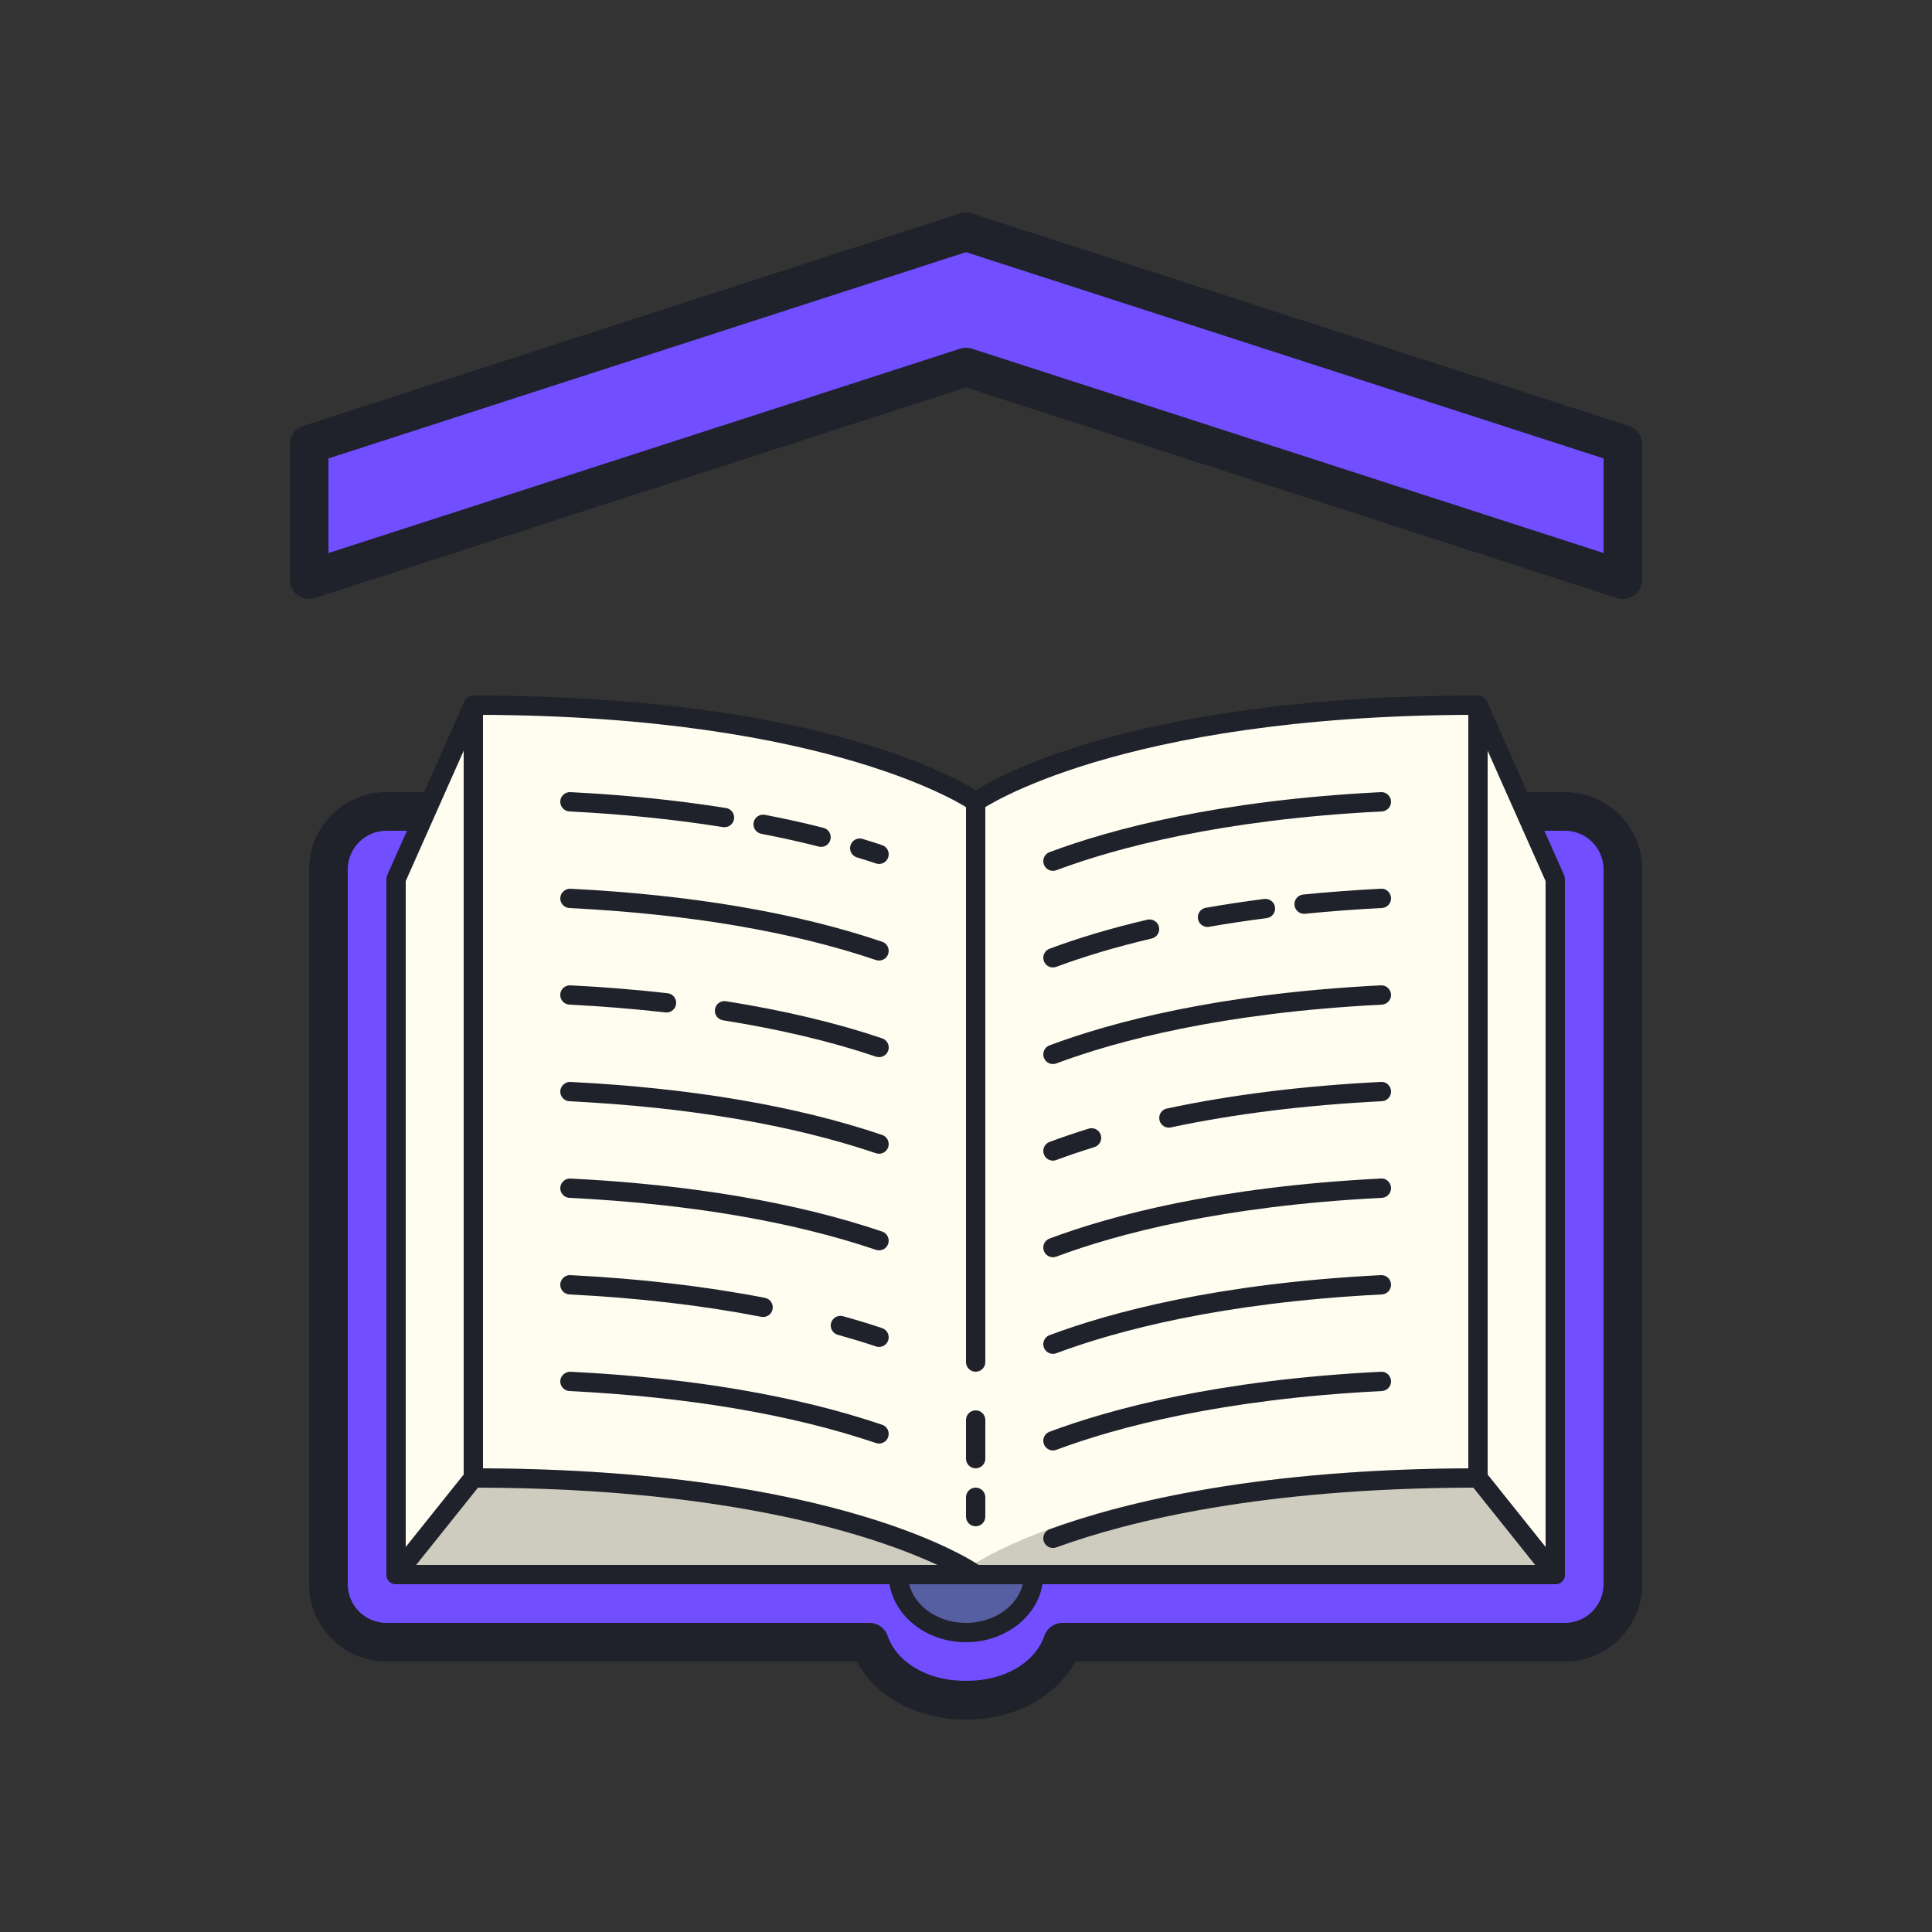 <svg xmlns="http://www.w3.org/2000/svg" xmlns:xlink="http://www.w3.org/1999/xlink" viewBox="0,0,256,256" width="100px" height="100px" fill-rule="nonzero"><rect x="0" y="0" width="256" height="256" fill="#333333" stroke="none"/><g fill="none" fill-rule="nonzero" stroke="none" stroke-width="1" stroke-linecap="butt" stroke-linejoin="miter" stroke-miterlimit="10" stroke-dasharray="" stroke-dashoffset="0" font-family="none" font-weight="none" font-size="none" text-anchor="none" style="mix-blend-mode: normal"><g transform="scale(2.56,2.56)"><path d="M16,30v-7l34,-11l34,11v7l-34,-11z" fill="#714eff"></path><path d="M84,31c-0.104,0 -0.207,-0.016 -0.308,-0.048l-33.692,-10.901l-33.692,10.9c-0.303,0.097 -0.637,0.045 -0.896,-0.143c-0.259,-0.187 -0.412,-0.488 -0.412,-0.808v-7c0,-0.434 0.28,-0.818 0.692,-0.952l34,-11c0.199,-0.064 0.416,-0.064 0.615,0l34,11c0.413,0.134 0.693,0.518 0.693,0.952v7c0,0.32 -0.153,0.621 -0.412,0.809c-0.173,0.126 -0.379,0.191 -0.588,0.191zM50,18c0.104,0 0.208,0.016 0.308,0.048l32.692,10.577v-4.898l-33,-10.676l-33,10.677v4.898l32.692,-10.577c0.1,-0.033 0.204,-0.049 0.308,-0.049z" fill="#1f212b"></path><path d="M22,42h-2c-1.657,0 -3,1.343 -3,3v37c0,1.657 1.343,3 3,3h25c0.5,1.5 2.239,3 5,3c2.761,0 4.5,-1.5 5,-3h26c1.657,0 3,-1.343 3,-3v-37c0,-1.657 -1.343,-3 -3,-3h-2" fill="#714eff"></path><path d="M50,89c-2.854,0 -4.801,-1.417 -5.652,-3h-24.348c-2.206,0 -4,-1.794 -4,-4v-37c0,-2.206 1.794,-4 4,-4h2v2h-2c-1.103,0 -2,0.897 -2,2v37c0,1.103 0.897,2 2,2h25c0.431,0 0.813,0.275 0.949,0.684c0.384,1.153 1.786,2.316 4.051,2.316c2.265,0 3.667,-1.163 4.051,-2.316c0.137,-0.409 0.518,-0.684 0.949,-0.684h26c1.103,0 2,-0.897 2,-2v-37c0,-1.103 -0.897,-2 -2,-2h-2v-2h2c2.206,0 4,1.794 4,4v37c0,2.206 -1.794,4 -4,4h-25.348c-0.851,1.583 -2.798,3 -5.652,3z" fill="#1f212b"></path><path d="M53.5,81.5c0,1.657 -1.567,3 -3.5,3c-1.933,0 -3.5,-1.343 -3.5,-3" fill="#565fa1"></path><path d="M50,85c-2.206,0 -4,-1.57 -4,-3.5c0,-0.276 0.224,-0.5 0.5,-0.5c0.276,0 0.5,0.224 0.5,0.5c0,1.378 1.346,2.5 3,2.5c1.654,0 3,-1.122 3,-2.5c0,-0.276 0.224,-0.5 0.5,-0.5c0.276,0 0.5,0.224 0.5,0.5c0,1.93 -1.794,3.5 -4,3.5z" fill="#1f212b"></path><path d="M80.5,81.5h-60v-36l4,-9c19,0 26,5 26,5c0,0 7,-5 26,-5l4,9z" fill="#fefdef"></path><path d="M76.891,76.188c-0.096,-0.119 -0.239,-0.188 -0.391,-0.188c-17.066,0 -24.485,3.965 -26,4.903c-1.515,-0.938 -8.934,-4.903 -26,-4.903c-0.152,0 -0.295,0.069 -0.391,0.188l-4,5l0.781,0.625l0.25,-0.313h28.38c0.452,0.245 0.678,0.399 0.69,0.407c0.087,0.062 0.188,0.093 0.29,0.093c0.102,0 0.203,-0.031 0.29,-0.092c0.012,-0.008 0.238,-0.162 0.69,-0.407h28.38l0.25,0.313l0.781,-0.625z" fill="#ceccbe"></path><path d="M80.5,82h-60c-0.276,0 -0.5,-0.224 -0.5,-0.5v-36c0,-0.07 0.015,-0.139 0.043,-0.203l4,-9c0.081,-0.181 0.259,-0.297 0.457,-0.297c17.066,0 24.485,3.965 26,4.903c1.515,-0.938 8.934,-4.903 26,-4.903c0.198,0 0.376,0.116 0.457,0.297l4,9c0.028,0.064 0.043,0.133 0.043,0.203v36c0,0.276 -0.224,0.5 -0.5,0.5zM21,81h59v-35.394l-3.825,-8.606c-18.324,0.056 -25.316,4.858 -25.385,4.907c-0.174,0.123 -0.406,0.123 -0.58,0c-0.069,-0.048 -7.061,-4.851 -25.385,-4.907l-3.825,8.606z" fill="#1f212b"></path><path d="M45.5,74.717c-0.053,0 -0.107,-0.008 -0.16,-0.026c-4.363,-1.476 -9.701,-2.382 -15.865,-2.691c-0.276,-0.014 -0.488,-0.249 -0.475,-0.524c0.014,-0.276 0.264,-0.481 0.524,-0.475c6.257,0.315 11.686,1.238 16.135,2.743c0.262,0.088 0.402,0.372 0.313,0.634c-0.069,0.208 -0.264,0.339 -0.472,0.339z" fill="#1f212b"></path><path d="M54.5,75.074c-0.203,0 -0.393,-0.124 -0.468,-0.325c-0.097,-0.258 0.035,-0.546 0.293,-0.643c3.164,-1.183 8.708,-2.681 17.15,-3.105c0.268,-0.026 0.51,0.199 0.524,0.475c0.014,0.275 -0.199,0.51 -0.475,0.524c-8.313,0.417 -13.752,1.885 -16.85,3.043c-0.057,0.021 -0.116,0.031 -0.174,0.031z" fill="#1f212b"></path><path d="M54.5,70.074c-0.203,0 -0.393,-0.124 -0.468,-0.325c-0.097,-0.258 0.035,-0.546 0.293,-0.643c3.164,-1.183 8.708,-2.681 17.15,-3.105c0.268,-0.02 0.51,0.198 0.524,0.475c0.014,0.275 -0.199,0.51 -0.475,0.524c-8.313,0.417 -13.752,1.885 -16.85,3.043c-0.057,0.021 -0.116,0.031 -0.174,0.031z" fill="#1f212b"></path><path d="M45.5,64.717c-0.053,0 -0.107,-0.008 -0.16,-0.026c-4.363,-1.476 -9.701,-2.382 -15.865,-2.691c-0.276,-0.014 -0.488,-0.249 -0.475,-0.524c0.014,-0.276 0.264,-0.492 0.524,-0.475c6.257,0.315 11.686,1.238 16.135,2.743c0.262,0.088 0.402,0.372 0.313,0.634c-0.069,0.208 -0.264,0.339 -0.472,0.339z" fill="#1f212b"></path><path d="M54.5,65.074c-0.203,0 -0.393,-0.124 -0.468,-0.325c-0.097,-0.258 0.035,-0.546 0.293,-0.643c3.164,-1.183 8.708,-2.681 17.15,-3.105c0.268,-0.029 0.51,0.199 0.524,0.475c0.014,0.275 -0.199,0.51 -0.475,0.524c-8.313,0.417 -13.752,1.885 -16.85,3.043c-0.057,0.021 -0.116,0.031 -0.174,0.031z" fill="#1f212b"></path><path d="M45.5,59.717c-0.053,0 -0.107,-0.008 -0.16,-0.026c-4.363,-1.476 -9.701,-2.382 -15.865,-2.691c-0.276,-0.014 -0.488,-0.249 -0.475,-0.524c0.014,-0.276 0.264,-0.489 0.524,-0.475c6.257,0.315 11.686,1.238 16.135,2.743c0.262,0.088 0.402,0.372 0.313,0.634c-0.069,0.208 -0.264,0.339 -0.472,0.339z" fill="#1f212b"></path><path d="M54.5,55.074c-0.203,0 -0.393,-0.124 -0.468,-0.325c-0.097,-0.258 0.035,-0.546 0.293,-0.643c3.164,-1.183 8.708,-2.681 17.15,-3.105c0.268,-0.016 0.51,0.198 0.524,0.475c0.014,0.275 -0.199,0.51 -0.475,0.524c-8.313,0.417 -13.752,1.885 -16.85,3.043c-0.057,0.021 -0.116,0.031 -0.174,0.031z" fill="#1f212b"></path><path d="M45.5,49.717c-0.053,0 -0.107,-0.008 -0.16,-0.026c-4.363,-1.476 -9.701,-2.382 -15.865,-2.691c-0.276,-0.014 -0.488,-0.249 -0.475,-0.524c0.014,-0.276 0.264,-0.485 0.524,-0.475c6.257,0.315 11.686,1.238 16.135,2.743c0.262,0.088 0.402,0.372 0.313,0.634c-0.069,0.208 -0.264,0.339 -0.472,0.339z" fill="#1f212b"></path><path d="M54.5,45.074c-0.203,0 -0.393,-0.124 -0.468,-0.325c-0.097,-0.258 0.035,-0.546 0.293,-0.643c3.164,-1.183 8.708,-2.681 17.15,-3.105c0.268,-0.019 0.51,0.198 0.524,0.475c0.014,0.275 -0.199,0.51 -0.475,0.524c-8.313,0.417 -13.752,1.885 -16.85,3.043c-0.057,0.021 -0.116,0.031 -0.174,0.031z" fill="#1f212b"></path><path d="M50.5,82h-30c-0.192,0 -0.367,-0.11 -0.451,-0.283c-0.083,-0.173 -0.06,-0.379 0.06,-0.529l4,-5c0.096,-0.119 0.239,-0.188 0.391,-0.188c18.942,0 26,4.885 26.291,5.093c0.177,0.126 0.252,0.353 0.186,0.56c-0.067,0.206 -0.26,0.347 -0.477,0.347zM21.541,81h26.98c-3.041,-1.41 -10.399,-3.969 -23.78,-4z" fill="#1f212b"></path><path d="M80.5,82c-0.147,0 -0.292,-0.064 -0.391,-0.188l-3.849,-4.812c-10.864,0.024 -17.732,1.692 -21.589,3.093c-0.26,0.094 -0.546,-0.039 -0.641,-0.299c-0.095,-0.26 0.04,-0.546 0.299,-0.641c3.962,-1.438 11.023,-3.153 22.171,-3.153c0.152,0 0.295,0.069 0.391,0.188l4,5c0.172,0.216 0.137,0.53 -0.078,0.703c-0.093,0.073 -0.203,0.109 -0.313,0.109z" fill="#1f212b"></path><rect x="24" y="36.5" width="1" height="40.5" fill="#1f212b"></rect><rect x="76" y="36.5" width="1" height="40.5" fill="#1f212b"></rect><path d="M50.5,71c-0.276,0 -0.5,-0.224 -0.5,-0.5v-29c0,-0.276 0.224,-0.5 0.5,-0.5c0.276,0 0.5,0.224 0.5,0.5v29c0,0.276 -0.224,0.5 -0.5,0.5z" fill="#1f212b"></path><path d="M50.5,76c-0.276,0 -0.5,-0.224 -0.5,-0.5v-2c0,-0.276 0.224,-0.5 0.5,-0.5c0.276,0 0.5,0.224 0.5,0.5v2c0,0.276 -0.224,0.5 -0.5,0.5z" fill="#1f212b"></path><path d="M50.5,79c-0.276,0 -0.5,-0.224 -0.5,-0.5v-1c0,-0.276 0.224,-0.5 0.5,-0.5c0.276,0 0.5,0.224 0.5,0.5v1c0,0.276 -0.224,0.5 -0.5,0.5z" fill="#1f212b"></path><path d="M60.5,58.366c-0.231,0 -0.438,-0.161 -0.488,-0.396c-0.058,-0.27 0.114,-0.536 0.384,-0.593c3.336,-0.712 7.064,-1.175 11.08,-1.377c0.268,-0.022 0.51,0.198 0.524,0.475c0.014,0.275 -0.199,0.51 -0.475,0.524c-3.962,0.199 -7.636,0.655 -10.92,1.355c-0.036,0.009 -0.071,0.012 -0.105,0.012z" fill="#1f212b"></path><path d="M54.5,60.074c-0.203,0 -0.394,-0.124 -0.468,-0.325c-0.097,-0.259 0.035,-0.546 0.293,-0.643c0.602,-0.225 1.278,-0.457 2.027,-0.688c0.263,-0.081 0.543,0.066 0.625,0.33c0.082,0.264 -0.066,0.543 -0.33,0.625c-0.729,0.226 -1.387,0.451 -1.973,0.669c-0.057,0.022 -0.116,0.032 -0.174,0.032z" fill="#1f212b"></path><path d="M67.5,47.299c-0.254,0 -0.472,-0.192 -0.497,-0.451c-0.027,-0.275 0.173,-0.52 0.448,-0.547c1.351,-0.134 2.667,-0.232 4.024,-0.301c0.268,-0.025 0.51,0.199 0.524,0.475c0.014,0.275 -0.199,0.51 -0.475,0.524c-1.341,0.067 -2.641,0.165 -3.976,0.297c-0.015,0.002 -0.032,0.003 -0.048,0.003z" fill="#1f212b"></path><path d="M62.5,47.978c-0.238,0 -0.449,-0.171 -0.492,-0.413c-0.048,-0.272 0.133,-0.531 0.405,-0.579c0.964,-0.17 1.981,-0.323 3.023,-0.457c0.277,-0.029 0.525,0.159 0.56,0.433c0.035,0.274 -0.159,0.524 -0.433,0.56c-1.027,0.131 -2.029,0.282 -2.977,0.449c-0.028,0.005 -0.058,0.007 -0.086,0.007z" fill="#1f212b"></path><path d="M54.5,50.074c-0.203,0 -0.393,-0.124 -0.468,-0.325c-0.097,-0.258 0.035,-0.546 0.293,-0.643c1.517,-0.567 3.22,-1.073 5.061,-1.503c0.268,-0.062 0.538,0.104 0.601,0.373c0.063,0.269 -0.104,0.538 -0.373,0.601c-1.8,0.421 -3.461,0.915 -4.939,1.466c-0.058,0.021 -0.117,0.031 -0.175,0.031z" fill="#1f212b"></path><path d="M45.5,69.717c-0.053,0 -0.107,-0.008 -0.16,-0.026c-0.593,-0.201 -1.265,-0.402 -1.976,-0.602c-0.266,-0.075 -0.42,-0.351 -0.346,-0.617c0.075,-0.266 0.353,-0.42 0.617,-0.346c0.729,0.205 1.417,0.412 2.024,0.618c0.262,0.088 0.402,0.373 0.313,0.634c-0.069,0.208 -0.264,0.339 -0.472,0.339z" fill="#1f212b"></path><path d="M39.5,68.167c-0.032,0 -0.063,-0.003 -0.096,-0.009c-3.04,-0.59 -6.381,-0.98 -9.93,-1.158c-0.276,-0.014 -0.488,-0.249 -0.475,-0.524c0.014,-0.277 0.264,-0.494 0.524,-0.475c3.596,0.181 6.984,0.577 10.07,1.176c0.271,0.053 0.448,0.315 0.396,0.586c-0.045,0.238 -0.254,0.404 -0.489,0.404z" fill="#1f212b"></path><path d="M45.5,54.717c-0.053,0 -0.107,-0.008 -0.16,-0.026c-2.302,-0.779 -4.966,-1.412 -7.918,-1.881c-0.272,-0.043 -0.458,-0.299 -0.415,-0.572c0.043,-0.272 0.294,-0.46 0.572,-0.415c3.008,0.478 5.727,1.125 8.082,1.921c0.262,0.088 0.402,0.373 0.313,0.634c-0.071,0.208 -0.266,0.339 -0.474,0.339z" fill="#1f212b"></path><path d="M34.5,52.406c-0.019,0 -0.038,-0.001 -0.057,-0.003c-1.621,-0.184 -3.293,-0.319 -4.969,-0.403c-0.276,-0.014 -0.488,-0.249 -0.475,-0.524c0.013,-0.275 0.246,-0.487 0.524,-0.475c1.697,0.085 3.39,0.223 5.031,0.408c0.274,0.031 0.472,0.279 0.441,0.553c-0.027,0.255 -0.244,0.444 -0.495,0.444z" fill="#1f212b"></path><path d="M45.5,44.717c-0.053,0 -0.107,-0.008 -0.16,-0.026c-0.308,-0.104 -0.648,-0.209 -0.987,-0.313c-0.264,-0.082 -0.412,-0.361 -0.331,-0.625c0.081,-0.264 0.358,-0.414 0.625,-0.331c0.348,0.107 0.697,0.215 1.013,0.322c0.262,0.088 0.402,0.372 0.313,0.634c-0.07,0.208 -0.265,0.339 -0.473,0.339z" fill="#1f212b"></path><path d="M37.5,42.816c-0.026,0 -0.052,-0.002 -0.079,-0.006c-2.506,-0.398 -5.18,-0.671 -7.946,-0.81c-0.276,-0.014 -0.488,-0.249 -0.475,-0.524c0.014,-0.276 0.246,-0.49 0.524,-0.475c2.803,0.141 5.512,0.417 8.054,0.822c0.272,0.043 0.458,0.299 0.415,0.572c-0.038,0.246 -0.251,0.421 -0.493,0.421z" fill="#1f212b"></path><path d="M42.5,43.834c-0.042,0 -0.083,-0.005 -0.125,-0.016c-0.895,-0.23 -1.895,-0.452 -2.971,-0.661c-0.271,-0.052 -0.448,-0.315 -0.396,-0.586c0.052,-0.271 0.315,-0.447 0.586,-0.396c1.095,0.212 2.115,0.439 3.029,0.674c0.267,0.069 0.428,0.341 0.36,0.609c-0.057,0.227 -0.26,0.376 -0.483,0.376z" fill="#1f212b"></path></g></g></svg>